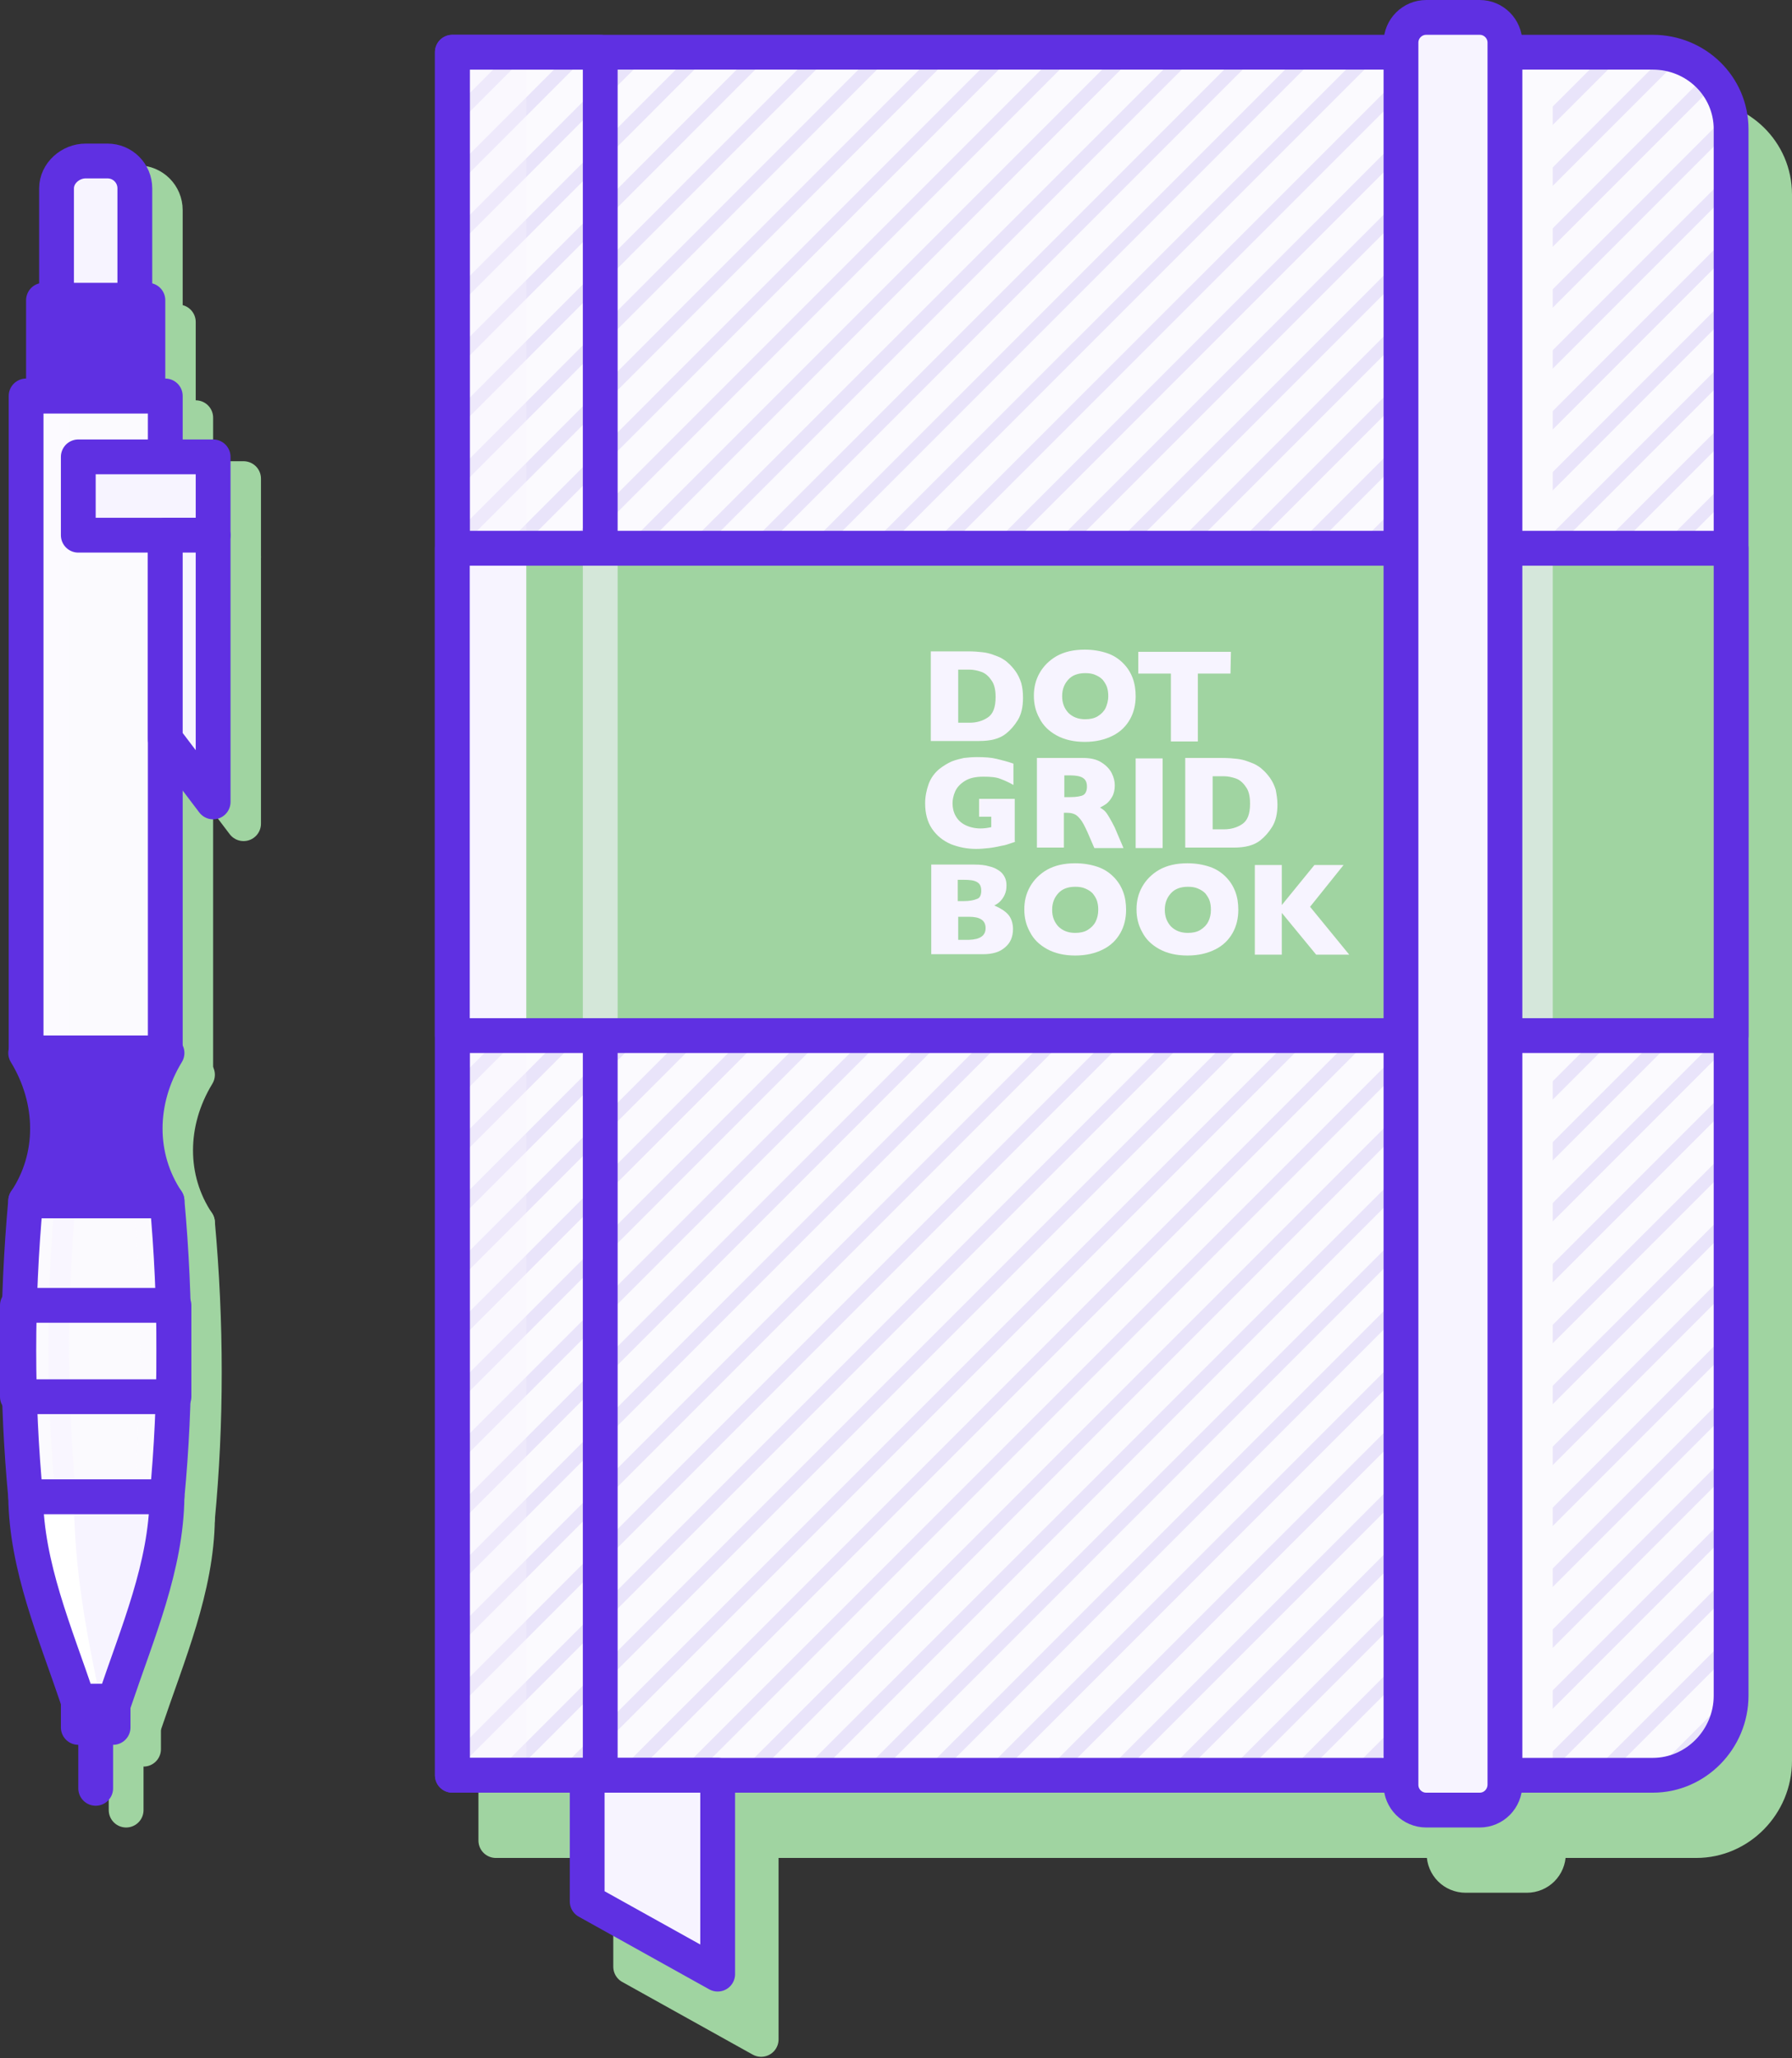 <svg width="412" height="473" viewBox="0 0 412 473" fill="none" xmlns="http://www.w3.org/2000/svg">
<rect x="0" y="0" width="412" height="473" fill="#333333" stroke="none"/>
<path d="M390 423H114V27H390C399.9 27 408 34.8 408 44.7V404.7C408 414.7 399.9 423 390 423Z" fill="#A0D4A1" stroke="#A0D4A1" stroke-width="8" stroke-miterlimit="10" stroke-linecap="round" stroke-linejoin="round"/>
<path d="M351 431H337C334.2 431 332 428.8 332 426V24C332 21.2 334.2 19 337 19H351C353.8 19 356 21.2 356 24V426C356 428.8 353.8 431 351 431Z" fill="#A0D4A1" stroke="#A0D4A1" stroke-width="8" stroke-miterlimit="10" stroke-linecap="round" stroke-linejoin="round"/>
<path d="M175 468.7L145 452V423H175V468.7Z" fill="#A0D4A1" stroke="#A0D4A1" stroke-width="8" stroke-miterlimit="10" stroke-linecap="round" stroke-linejoin="round"/>
<path d="M380 408H104V12H380C389.9 12 398 19.8 398 29.7V389.7C398 399.7 389.9 408 380 408Z" fill="#FBFAFE"/>
<mask id="mask0_449_14914" style="mask-type:alpha" maskUnits="userSpaceOnUse" x="104" y="14" width="294" height="396">
<path d="M380 410H104V14H380C389.9 14 398 21.8 398 31.7V391.7C398 401.7 389.9 410 380 410Z" fill="white"/>
</mask>
<g mask="url(#mask0_449_14914)">
<path opacity="0.11" d="M78.4 712.598C78 712.598 77.6 712.498 77.3 712.198C76.7 711.598 76.7 710.698 77.3 710.098L421.7 365.798C422.3 365.198 423.2 365.198 423.8 365.798C424.4 366.398 424.4 367.298 423.8 367.898L79.5 712.198C79.2 712.498 78.8 712.598 78.4 712.598Z" fill="#5F30E2"/>
<path opacity="0.11" d="M78.4 698.598C78 698.598 77.6 698.498 77.3 698.198C76.7 697.598 76.7 696.698 77.3 696.098L421.7 351.798C422.3 351.198 423.2 351.198 423.8 351.798C424.4 352.398 424.4 353.298 423.8 353.898L79.5 698.198C79.2 698.498 78.8 698.598 78.4 698.598Z" fill="#5F30E2"/>
<path opacity="0.11" d="M78.4 684.598C78 684.598 77.6 684.498 77.3 684.198C76.7 683.598 76.7 682.698 77.3 682.098L421.7 337.798C422.3 337.198 423.2 337.198 423.8 337.798C424.4 338.398 424.4 339.298 423.8 339.898L79.5 684.198C79.2 684.498 78.8 684.598 78.4 684.598Z" fill="#5F30E2"/>
<path opacity="0.11" d="M78.4 670.598C78 670.598 77.6 670.498 77.3 670.198C76.7 669.598 76.7 668.698 77.3 668.098L421.7 323.798C422.3 323.198 423.2 323.198 423.8 323.798C424.4 324.398 424.4 325.298 423.8 325.898L79.5 670.198C79.2 670.498 78.8 670.598 78.4 670.598Z" fill="#5F30E2"/>
<path opacity="0.11" d="M78.4 656.598C78 656.598 77.6 656.498 77.3 656.198C76.7 655.598 76.7 654.698 77.3 654.098L421.7 309.798C422.3 309.198 423.2 309.198 423.8 309.798C424.4 310.398 424.4 311.298 423.8 311.898L79.5 656.198C79.2 656.498 78.8 656.598 78.4 656.598Z" fill="#5F30E2"/>
<path opacity="0.11" d="M78.4 642.598C78 642.598 77.6 642.498 77.3 642.198C76.7 641.598 76.7 640.698 77.3 640.098L421.7 295.798C422.3 295.198 423.2 295.198 423.8 295.798C424.4 296.398 424.4 297.298 423.8 297.898L79.5 642.198C79.2 642.498 78.8 642.598 78.4 642.598Z" fill="#5F30E2"/>
<path opacity="0.11" d="M78.4 628.598C78 628.598 77.6 628.498 77.3 628.198C76.7 627.598 76.7 626.698 77.3 626.098L421.7 281.798C422.3 281.198 423.2 281.198 423.8 281.798C424.4 282.398 424.4 283.298 423.8 283.898L79.5 628.198C79.2 628.498 78.8 628.598 78.4 628.598Z" fill="#5F30E2"/>
<path opacity="0.11" d="M78.4 614.598C78 614.598 77.6 614.498 77.3 614.198C76.7 613.598 76.7 612.698 77.3 612.098L421.7 267.798C422.3 267.198 423.2 267.198 423.8 267.798C424.4 268.398 424.4 269.298 423.8 269.898L79.5 614.198C79.2 614.498 78.8 614.598 78.4 614.598Z" fill="#5F30E2"/>
<path opacity="0.11" d="M78.4 600.598C78 600.598 77.6 600.498 77.3 600.198C76.7 599.598 76.7 598.698 77.3 598.098L421.7 253.798C422.3 253.198 423.2 253.198 423.8 253.798C424.4 254.398 424.4 255.298 423.8 255.898L79.5 600.198C79.2 600.498 78.8 600.598 78.4 600.598Z" fill="#5F30E2"/>
<path opacity="0.11" d="M78.4 586.598C78 586.598 77.6 586.498 77.3 586.198C76.7 585.598 76.7 584.698 77.3 584.098L421.7 239.798C422.3 239.198 423.2 239.198 423.8 239.798C424.4 240.398 424.4 241.298 423.8 241.898L79.5 586.198C79.2 586.498 78.8 586.598 78.4 586.598Z" fill="#5F30E2"/>
<path opacity="0.11" d="M78.4 572.598C78 572.598 77.6 572.498 77.3 572.198C76.7 571.598 76.7 570.698 77.3 570.098L421.7 225.798C422.3 225.198 423.2 225.198 423.8 225.798C424.4 226.398 424.4 227.298 423.8 227.898L79.5 572.198C79.2 572.498 78.8 572.598 78.4 572.598Z" fill="#5F30E2"/>
<path opacity="0.11" d="M78.4 558.598C78 558.598 77.6 558.498 77.3 558.198C76.7 557.598 76.7 556.698 77.3 556.098L421.7 211.798C422.3 211.198 423.2 211.198 423.8 211.798C424.4 212.398 424.4 213.298 423.8 213.898L79.5 558.198C79.2 558.498 78.8 558.598 78.4 558.598Z" fill="#5F30E2"/>
<path opacity="0.11" d="M78.4 544.598C78 544.598 77.6 544.498 77.3 544.198C76.7 543.598 76.7 542.698 77.3 542.098L421.7 197.798C422.3 197.198 423.2 197.198 423.8 197.798C424.4 198.398 424.4 199.298 423.8 199.898L79.5 544.198C79.2 544.498 78.8 544.598 78.4 544.598Z" fill="#5F30E2"/>
<path opacity="0.11" d="M78.4 530.598C78 530.598 77.6 530.498 77.3 530.198C76.7 529.598 76.7 528.698 77.3 528.098L421.7 183.798C422.3 183.198 423.2 183.198 423.8 183.798C424.4 184.398 424.4 185.298 423.8 185.898L79.5 530.198C79.2 530.498 78.8 530.598 78.4 530.598Z" fill="#5F30E2"/>
<path opacity="0.11" d="M78.4 516.598C78 516.598 77.6 516.498 77.3 516.198C76.7 515.598 76.7 514.698 77.3 514.098L421.7 169.798C422.3 169.198 423.2 169.198 423.8 169.798C424.4 170.398 424.4 171.298 423.8 171.898L79.5 516.198C79.2 516.498 78.8 516.598 78.4 516.598Z" fill="#5F30E2"/>
<path opacity="0.11" d="M78.4 502.598C78 502.598 77.6 502.498 77.3 502.198C76.7 501.598 76.7 500.698 77.3 500.098L421.7 155.798C422.3 155.198 423.2 155.198 423.8 155.798C424.4 156.398 424.4 157.298 423.8 157.898L79.5 502.198C79.2 502.498 78.8 502.598 78.4 502.598Z" fill="#5F30E2"/>
<path opacity="0.11" d="M78.4 488.598C78 488.598 77.6 488.498 77.3 488.198C76.7 487.598 76.7 486.698 77.3 486.098L421.7 141.798C422.3 141.198 423.2 141.198 423.8 141.798C424.4 142.398 424.4 143.298 423.8 143.898L79.5 488.198C79.2 488.498 78.8 488.598 78.4 488.598Z" fill="#5F30E2"/>
<path opacity="0.11" d="M78.4 474.598C78 474.598 77.6 474.498 77.3 474.198C76.7 473.598 76.7 472.698 77.3 472.098L421.7 127.798C422.3 127.198 423.2 127.198 423.8 127.798C424.4 128.398 424.4 129.298 423.8 129.898L79.5 474.198C79.2 474.498 78.8 474.598 78.4 474.598Z" fill="#5F30E2"/>
<path opacity="0.11" d="M78.4 460.598C78 460.598 77.6 460.498 77.3 460.198C76.7 459.598 76.7 458.698 77.3 458.098L421.7 113.798C422.3 113.198 423.2 113.198 423.8 113.798C424.4 114.398 424.4 115.298 423.8 115.898L79.5 460.198C79.2 460.498 78.8 460.598 78.4 460.598Z" fill="#5F30E2"/>
<path opacity="0.11" d="M78.4 446.598C78 446.598 77.6 446.498 77.3 446.198C76.7 445.598 76.7 444.698 77.3 444.098L421.7 99.798C422.3 99.198 423.2 99.198 423.8 99.798C424.4 100.398 424.4 101.298 423.8 101.898L79.5 446.198C79.2 446.498 78.8 446.598 78.4 446.598Z" fill="#5F30E2"/>
<path opacity="0.11" d="M78.4 432.598C78 432.598 77.6 432.498 77.3 432.198C76.7 431.598 76.7 430.698 77.3 430.098L421.7 85.798C422.3 85.198 423.2 85.198 423.8 85.798C424.4 86.398 424.4 87.298 423.8 87.898L79.5 432.198C79.2 432.498 78.8 432.598 78.4 432.598Z" fill="#5F30E2"/>
<path opacity="0.11" d="M78.4 418.598C78 418.598 77.6 418.498 77.3 418.198C76.7 417.598 76.7 416.698 77.3 416.098L421.7 71.798C422.3 71.198 423.2 71.198 423.8 71.798C424.4 72.398 424.4 73.298 423.8 73.898L79.5 418.198C79.2 418.498 78.8 418.598 78.4 418.598Z" fill="#5F30E2"/>
<path opacity="0.11" d="M78.4 404.598C78 404.598 77.6 404.498 77.3 404.198C76.7 403.598 76.7 402.698 77.3 402.098L421.7 57.798C422.3 57.198 423.2 57.198 423.8 57.798C424.4 58.398 424.4 59.298 423.8 59.898L79.5 404.198C79.2 404.498 78.8 404.598 78.4 404.598Z" fill="#5F30E2"/>
<path opacity="0.11" d="M78.4 390.598C78 390.598 77.6 390.498 77.3 390.198C76.7 389.598 76.7 388.698 77.3 388.098L421.7 43.798C422.3 43.198 423.2 43.198 423.8 43.798C424.4 44.398 424.4 45.298 423.8 45.898L79.5 390.198C79.2 390.498 78.8 390.598 78.4 390.598Z" fill="#5F30E2"/>
<path opacity="0.11" d="M78.4 376.598C78 376.598 77.6 376.498 77.3 376.198C76.7 375.598 76.7 374.698 77.3 374.098L421.7 29.798C422.3 29.198 423.2 29.198 423.8 29.798C424.4 30.398 424.4 31.298 423.8 31.898L79.5 376.198C79.2 376.498 78.8 376.598 78.4 376.598Z" fill="#5F30E2"/>
<path opacity="0.11" d="M78.4 362.598C78 362.598 77.6 362.498 77.3 362.198C76.7 361.598 76.7 360.698 77.3 360.098L421.7 15.798C422.3 15.198 423.2 15.198 423.8 15.798C424.4 16.398 424.4 17.298 423.8 17.898L79.5 362.198C79.2 362.498 78.8 362.598 78.4 362.598Z" fill="#5F30E2"/>
<path opacity="0.11" d="M78.4 348.598C78 348.598 77.6 348.498 77.3 348.198C76.7 347.598 76.7 346.698 77.3 346.098L421.7 1.798C422.3 1.198 423.2 1.198 423.8 1.798C424.4 2.398 424.4 3.298 423.8 3.898L79.5 348.198C79.2 348.498 78.8 348.598 78.4 348.598Z" fill="#5F30E2"/>
<path opacity="0.11" d="M78.4 334.598C78 334.598 77.6 334.498 77.3 334.198C76.7 333.598 76.7 332.698 77.3 332.098L421.7 -12.202C422.3 -12.802 423.2 -12.802 423.8 -12.202C424.4 -11.602 424.4 -10.702 423.8 -10.102L79.5 334.198C79.2 334.498 78.8 334.598 78.4 334.598Z" fill="#5F30E2"/>
<path opacity="0.11" d="M78.4 320.598C78 320.598 77.6 320.498 77.3 320.198C76.7 319.598 76.7 318.698 77.3 318.098L421.7 -26.202C422.3 -26.802 423.2 -26.802 423.8 -26.202C424.4 -25.602 424.4 -24.702 423.8 -24.102L79.5 320.198C79.2 320.498 78.8 320.598 78.4 320.598Z" fill="#5F30E2"/>
<path opacity="0.11" d="M78.4 306.598C78 306.598 77.6 306.498 77.3 306.198C76.7 305.598 76.7 304.698 77.3 304.098L421.7 -40.202C422.3 -40.802 423.2 -40.802 423.8 -40.202C424.4 -39.602 424.4 -38.702 423.8 -38.102L79.5 306.198C79.2 306.498 78.8 306.598 78.4 306.598Z" fill="#5F30E2"/>
<path opacity="0.11" d="M78.4 292.598C78 292.598 77.6 292.498 77.3 292.198C76.7 291.598 76.7 290.698 77.3 290.098L421.7 -54.202C422.3 -54.802 423.2 -54.802 423.8 -54.202C424.4 -53.602 424.4 -52.702 423.8 -52.102L79.5 292.198C79.2 292.498 78.8 292.598 78.4 292.598Z" fill="#5F30E2"/>
<path opacity="0.11" d="M78.4 278.598C78 278.598 77.6 278.498 77.3 278.198C76.7 277.598 76.7 276.698 77.3 276.098L421.7 -68.202C422.3 -68.802 423.2 -68.802 423.8 -68.202C424.4 -67.602 424.4 -66.702 423.8 -66.102L79.5 278.198C79.2 278.498 78.8 278.598 78.4 278.598Z" fill="#5F30E2"/>
<path opacity="0.11" d="M78.4 264.598C78 264.598 77.6 264.498 77.3 264.198C76.7 263.598 76.7 262.698 77.3 262.098L421.7 -82.202C422.3 -82.802 423.2 -82.802 423.8 -82.202C424.4 -81.602 424.4 -80.702 423.8 -80.102L79.5 264.198C79.2 264.498 78.8 264.598 78.4 264.598Z" fill="#5F30E2"/>
<path opacity="0.11" d="M78.4 250.598C78 250.598 77.6 250.498 77.3 250.198C76.7 249.598 76.7 248.698 77.3 248.098L421.7 -96.202C422.3 -96.802 423.2 -96.802 423.8 -96.202C424.4 -95.602 424.4 -94.702 423.8 -94.102L79.5 250.198C79.2 250.498 78.8 250.598 78.4 250.598Z" fill="#5F30E2"/>
<path opacity="0.11" d="M78.4 236.598C78 236.598 77.6 236.498 77.3 236.198C76.7 235.598 76.7 234.698 77.3 234.098L421.7 -110.202C422.3 -110.802 423.2 -110.802 423.8 -110.202C424.4 -109.602 424.4 -108.702 423.8 -108.102L79.5 236.198C79.2 236.498 78.8 236.598 78.4 236.598Z" fill="#5F30E2"/>
<path opacity="0.11" d="M78.4 222.598C78 222.598 77.6 222.498 77.3 222.198C76.7 221.598 76.7 220.698 77.3 220.098L421.7 -124.202C422.3 -124.802 423.2 -124.802 423.8 -124.202C424.4 -123.602 424.4 -122.702 423.8 -122.102L79.5 222.198C79.2 222.498 78.8 222.598 78.4 222.598Z" fill="#5F30E2"/>
<path opacity="0.11" d="M78.4 208.598C78 208.598 77.6 208.498 77.3 208.198C76.7 207.598 76.7 206.698 77.3 206.098L421.7 -138.202C422.3 -138.802 423.2 -138.802 423.8 -138.202C424.4 -137.602 424.4 -136.702 423.8 -136.102L79.5 208.198C79.2 208.498 78.8 208.598 78.4 208.598Z" fill="#5F30E2"/>
<path opacity="0.11" d="M78.4 194.6C78 194.6 77.6 194.5 77.3 194.2C76.7 193.6 76.7 192.7 77.3 192.1L421.7 -152.3C422.3 -152.9 423.2 -152.9 423.8 -152.3C424.4 -151.7 424.4 -150.8 423.8 -150.2L79.5 194.2C79.2 194.5 78.8 194.6 78.4 194.6Z" fill="#5F30E2"/>
<path opacity="0.11" d="M78.4 180.6C78 180.6 77.6 180.5 77.3 180.2C76.7 179.6 76.7 178.7 77.3 178.1L421.7 -166.3C422.3 -166.9 423.2 -166.9 423.8 -166.3C424.4 -165.7 424.4 -164.8 423.8 -164.2L79.5 180.2C79.2 180.5 78.8 180.6 78.4 180.6Z" fill="#5F30E2"/>
<path opacity="0.11" d="M78.4 166.598C78 166.598 77.6 166.498 77.3 166.198C76.7 165.598 76.7 164.698 77.3 164.098L421.7 -180.402C422.3 -181.002 423.2 -181.002 423.8 -180.402C424.4 -179.802 424.4 -178.902 423.8 -178.302L79.5 166.198C79.2 166.498 78.8 166.598 78.4 166.598Z" fill="#5F30E2"/>
<path opacity="0.11" d="M78.4 152.598C78 152.598 77.6 152.498 77.3 152.198C76.7 151.598 76.7 150.698 77.3 150.098L421.7 -194.402C422.3 -195.002 423.2 -195.002 423.8 -194.402C424.4 -193.802 424.4 -192.902 423.8 -192.302L79.5 152.198C79.2 152.498 78.8 152.598 78.4 152.598Z" fill="#5F30E2"/>
<path opacity="0.11" d="M78.4 138.598C78 138.598 77.6 138.498 77.3 138.198C76.7 137.598 76.7 136.698 77.3 136.098L421.7 -208.402C422.3 -209.002 423.2 -209.002 423.8 -208.402C424.4 -207.802 424.4 -206.902 423.8 -206.302L79.5 138.198C79.2 138.498 78.8 138.598 78.4 138.598Z" fill="#5F30E2"/>
<path opacity="0.11" d="M78.4 124.598C78 124.598 77.6 124.498 77.3 124.198C76.7 123.598 76.7 122.698 77.3 122.098L421.7 -222.402C422.3 -223.002 423.2 -223.002 423.8 -222.402C424.4 -221.802 424.4 -220.902 423.8 -220.302L79.5 124.198C79.2 124.498 78.8 124.598 78.4 124.598Z" fill="#5F30E2"/>
<path opacity="0.11" d="M78.4 110.598C78 110.598 77.6 110.498 77.3 110.198C76.7 109.598 76.7 108.698 77.3 108.098L421.7 -236.402C422.3 -237.002 423.2 -237.002 423.8 -236.402C424.4 -235.802 424.4 -234.902 423.8 -234.302L79.5 110.198C79.2 110.498 78.8 110.598 78.4 110.598Z" fill="#5F30E2"/>
<path opacity="0.11" d="M78.4 96.598C78 96.598 77.6 96.499 77.3 96.198C76.7 95.599 76.7 94.698 77.3 94.098L421.7 -250.402C422.3 -251.002 423.2 -251.002 423.8 -250.402C424.4 -249.802 424.4 -248.902 423.8 -248.302L79.5 96.198C79.2 96.499 78.8 96.598 78.4 96.598Z" fill="#5F30E2"/>
<path opacity="0.11" d="M78.4 82.598C78 82.598 77.6 82.499 77.3 82.198C76.7 81.599 76.7 80.698 77.3 80.098L421.7 -264.402C422.3 -265.002 423.2 -265.002 423.8 -264.402C424.4 -263.802 424.4 -262.902 423.8 -262.302L79.5 82.198C79.2 82.499 78.8 82.598 78.4 82.598Z" fill="#5F30E2"/>
<path opacity="0.11" d="M78.4 68.598C78 68.598 77.6 68.499 77.3 68.198C76.7 67.599 76.7 66.698 77.3 66.098L390.1 -246.902C390.7 -247.502 391.6 -247.502 392.2 -246.902C392.8 -246.302 392.8 -245.402 392.2 -244.802L79.5 68.198C79.2 68.499 78.8 68.598 78.4 68.598Z" fill="#5F30E2"/>
<path opacity="0.11" d="M78.4 54.598C78 54.598 77.6 54.498 77.3 54.199C76.7 53.599 76.7 52.698 77.3 52.098L370.7 -241.402C371.3 -242.002 372.2 -242.002 372.8 -241.402C373.4 -240.802 373.4 -239.902 372.8 -239.302L79.5 54.199C79.2 54.498 78.8 54.598 78.4 54.598Z" fill="#5F30E2"/>
</g>
<path d="M357 12H333V408H357V12Z" fill="#FBFAFE"/>
<path opacity="0.3" d="M121 12H104V408H121V12Z" fill="#F7F4FF"/>
<path d="M380 408H104V12H380C389.9 12 398 19.8 398 29.7V389.7C398 399.7 389.9 408 380 408Z" stroke="#5F30E2" stroke-width="8" stroke-miterlimit="10" stroke-linecap="round" stroke-linejoin="round"/>
<path d="M138 12H104V408H138V12Z" stroke="#5F30E2" stroke-width="8" stroke-miterlimit="10" stroke-linecap="round" stroke-linejoin="round"/>
<path d="M398 126H104V238H398V126Z" fill="#A0D4A1"/>
<path d="M235.2 160.399C235.2 162.499 234.8 164.199 234 165.499C233.2 166.799 232.3 167.799 231.3 168.599C229.8 169.799 227.8 170.299 225.1 170.299H214V149.699H222.6C223.9 149.699 225 149.799 225.9 149.899C226.8 149.999 227.6 150.199 228.4 150.499C229.2 150.799 229.8 150.999 230.3 151.299C230.8 151.599 231.3 151.899 231.7 152.299C232.4 152.899 233 153.599 233.5 154.299C234 154.999 234.5 155.999 234.8 156.999C235.1 158.099 235.2 159.199 235.2 160.399ZM228.9 160.199C228.9 158.499 228.6 157.199 227.9 156.299C227.3 155.399 226.5 154.699 225.6 154.399C224.7 154.099 223.8 153.899 222.9 153.899H220.3V166.099H222.9C224.5 166.099 225.9 165.699 227.1 164.899C228.3 164.099 228.9 162.599 228.9 160.199Z" fill="#F7F4FF"/>
<path d="M261.1 160.001C261.1 161.901 260.7 163.701 259.8 165.301C258.9 166.901 257.6 168.201 255.8 169.101C254 170.001 251.9 170.501 249.4 170.501C246.9 170.501 244.7 170.001 242.9 169.001C241.1 168.001 239.8 166.701 239 165.101C238.1 163.501 237.7 161.801 237.7 159.901C237.7 158.001 238.1 156.301 239 154.701C239.9 153.101 241.2 151.801 242.9 150.801C244.7 149.801 246.8 149.301 249.4 149.301C251.3 149.301 253 149.601 254.5 150.101C256 150.601 257.2 151.401 258.2 152.401C259.2 153.401 259.9 154.501 260.4 155.801C260.9 157.101 261.1 158.601 261.1 160.001ZM254.8 160.001C254.8 159.201 254.7 158.501 254.5 157.901C254.3 157.301 253.9 156.701 253.5 156.201C253 155.701 252.5 155.401 251.8 155.101C251.1 154.801 250.4 154.701 249.5 154.701C247.8 154.701 246.5 155.201 245.6 156.201C244.7 157.201 244.2 158.401 244.2 160.001C244.2 161.601 244.7 162.801 245.6 163.801C246.6 164.801 247.9 165.301 249.5 165.301C250.6 165.301 251.6 165.101 252.4 164.601C253.2 164.101 253.8 163.501 254.2 162.701C254.5 162.001 254.8 161.101 254.8 160.001Z" fill="#F7F4FF"/>
<path d="M282.9 154.801H275.4V170.401H269.2V154.801H261.7V149.801H283L282.9 154.801Z" fill="#F7F4FF"/>
<path d="M233.5 193.4C233.1 193.6 232.7 193.7 232.4 193.8C232.1 193.9 231.8 194 231.5 194.1C231.2 194.2 230.8 194.3 230.2 194.4C229.3 194.6 228.3 194.8 227.4 194.9C226.5 195 225.5 195.1 224.4 195.1C222.3 195.1 220.4 194.7 218.6 194C216.8 193.2 215.4 192.1 214.3 190.5C213.2 188.9 212.7 186.9 212.7 184.6C212.7 183.1 213 181.6 213.5 180.2C214 178.8 214.9 177.6 216 176.7C216.9 176 217.9 175.4 218.8 175C219.8 174.6 220.7 174.4 221.6 174.2C222.5 174.1 223.5 174 224.6 174C226.4 174 227.9 174.1 229.1 174.4C230.3 174.7 231.6 175 233 175.5V180.4C232.1 179.9 231.1 179.4 230 179C229 178.6 227.7 178.5 226.1 178.5C224.3 178.5 222.9 178.8 221.8 179.5C220.7 180.2 220 181 219.6 181.9C219.2 182.8 219 183.8 219 184.6C219 185.6 219.2 186.6 219.7 187.5C220.2 188.4 220.9 189.1 221.9 189.6C222.9 190.1 224.1 190.4 225.4 190.4C226.2 190.4 227 190.3 227.9 190.1V187.7H225.1V183.6H233.3V193.4H233.5Z" fill="#F7F4FF"/>
<path d="M258.3 194.899H251.6L250 191.199C249.4 189.899 248.9 188.899 248.4 188.299C247.9 187.699 247.5 187.299 247 187.099C246.5 186.899 246 186.799 245.3 186.799H244.6V194.799H238.4V174.199H249C250.7 174.199 252.1 174.499 253.2 175.199C254.3 175.899 255.1 176.699 255.6 177.699C256.1 178.699 256.3 179.599 256.3 180.499C256.3 181.499 256.1 182.399 255.7 183.099C255.3 183.799 254.9 184.299 254.4 184.699C254 184.999 253.5 185.299 252.9 185.599C253.6 185.999 254.1 186.399 254.5 186.999C254.9 187.599 255.5 188.599 256.3 190.199L258.3 194.899ZM249.9 180.799C249.9 179.799 249.6 179.199 249 178.799C248.4 178.399 247.4 178.199 246 178.199H244.7V183.199H246C247.5 183.199 248.6 182.999 249.1 182.699C249.6 182.399 249.9 181.699 249.9 180.799Z" fill="#F7F4FF"/>
<path d="M267.3 194.901H261.1V174.301H267.3V194.901Z" fill="#F7F4FF"/>
<path d="M293.7 184.899C293.7 186.999 293.3 188.699 292.5 189.999C291.7 191.299 290.8 192.299 289.8 193.099C288.3 194.299 286.3 194.799 283.6 194.799H272.5V174.199H281.1C282.4 174.199 283.5 174.299 284.4 174.399C285.3 174.499 286.1 174.699 286.9 174.999C287.7 175.299 288.3 175.499 288.8 175.799C289.3 176.099 289.8 176.399 290.2 176.799C290.9 177.399 291.5 178.099 292 178.799C292.5 179.499 293 180.499 293.3 181.499C293.5 182.599 293.7 183.699 293.7 184.899ZM287.4 184.699C287.4 182.999 287.1 181.699 286.4 180.799C285.8 179.899 285 179.199 284.1 178.899C283.2 178.599 282.3 178.399 281.4 178.399H278.8V190.599H281.4C283 190.599 284.4 190.199 285.6 189.399C286.8 188.599 287.4 187.099 287.4 184.699Z" fill="#F7F4FF"/>
<path d="M232.9 213.499C232.9 215.299 232.3 216.699 231.1 217.699C229.9 218.799 228.2 219.299 226 219.299H214.1V198.699H224C225.3 198.699 226.4 198.799 227.4 199.099C228.4 199.299 229.1 199.699 229.7 200.099C230.3 200.499 230.7 200.999 231 201.599C231.3 202.199 231.4 202.799 231.4 203.499C231.4 204.299 231.3 204.899 231 205.599C230.7 206.299 230.3 206.799 229.9 207.199C229.5 207.599 229 207.899 228.6 208.099C230 208.699 231.1 209.399 231.8 210.199C232.5 210.999 232.9 212.199 232.9 213.499ZM225.6 204.699C225.6 203.699 225.3 203.099 224.6 202.699C223.9 202.299 222.9 202.199 221.5 202.199H220.2V207.099H221.5C222.9 207.099 223.9 206.899 224.6 206.599C225.3 206.399 225.6 205.699 225.6 204.699ZM226.6 213.299C226.6 211.499 225.3 210.699 222.8 210.699H220.3V215.999H222.8C225.4 215.899 226.6 214.999 226.6 213.299Z" fill="#F7F4FF"/>
<path d="M258.9 209.102C258.9 211.002 258.5 212.802 257.6 214.402C256.7 216.002 255.4 217.302 253.6 218.202C251.8 219.102 249.7 219.602 247.2 219.602C244.7 219.602 242.5 219.102 240.7 218.102C238.9 217.102 237.6 215.802 236.8 214.202C235.9 212.602 235.5 210.902 235.5 209.002C235.5 207.102 235.9 205.402 236.8 203.802C237.7 202.202 239 200.902 240.7 199.902C242.5 198.902 244.6 198.402 247.2 198.402C249.1 198.402 250.8 198.702 252.3 199.202C253.8 199.702 255 200.502 256 201.502C257 202.502 257.7 203.602 258.2 204.902C258.7 206.202 258.9 207.602 258.9 209.102ZM252.5 209.102C252.5 208.302 252.4 207.602 252.2 207.002C252 206.402 251.6 205.802 251.2 205.302C250.7 204.802 250.2 204.502 249.5 204.202C248.8 203.902 248.1 203.802 247.2 203.802C245.5 203.802 244.2 204.302 243.3 205.302C242.4 206.302 241.9 207.502 241.9 209.102C241.9 210.702 242.4 211.902 243.3 212.902C244.3 213.902 245.6 214.402 247.2 214.402C248.3 214.402 249.3 214.202 250.1 213.702C250.9 213.202 251.5 212.602 251.9 211.802C252.3 211.002 252.5 210.102 252.5 209.102Z" fill="#F7F4FF"/>
<path d="M284.7 209.102C284.7 211.002 284.3 212.802 283.4 214.402C282.5 216.002 281.2 217.302 279.4 218.202C277.6 219.102 275.5 219.602 273 219.602C270.5 219.602 268.3 219.102 266.5 218.102C264.7 217.102 263.4 215.802 262.6 214.202C261.7 212.602 261.3 210.902 261.3 209.002C261.3 207.102 261.7 205.402 262.6 203.802C263.5 202.202 264.8 200.902 266.5 199.902C268.3 198.902 270.4 198.402 273 198.402C274.9 198.402 276.6 198.702 278.1 199.202C279.6 199.702 280.8 200.502 281.8 201.502C282.8 202.502 283.5 203.602 284 204.902C284.5 206.202 284.7 207.602 284.7 209.102ZM278.4 209.102C278.4 208.302 278.3 207.602 278.1 207.002C277.9 206.402 277.5 205.802 277.1 205.302C276.6 204.802 276.1 204.502 275.4 204.202C274.7 203.902 274 203.802 273.1 203.802C271.4 203.802 270.1 204.302 269.2 205.302C268.3 206.302 267.8 207.502 267.8 209.102C267.8 210.702 268.3 211.902 269.2 212.902C270.2 213.902 271.5 214.402 273.1 214.402C274.2 214.402 275.2 214.202 276 213.702C276.8 213.202 277.4 212.602 277.8 211.802C278.2 211.002 278.4 210.102 278.4 209.102Z" fill="#F7F4FF"/>
<path d="M310.2 219.401H302.6L294.7 209.801V219.401H288.5V198.801H294.7V208.001L302.2 198.801H308.9L301.2 208.401L310.2 219.401Z" fill="#F7F4FF"/>
<path opacity="0.6" d="M138 126V238" stroke="#F7F4FF" stroke-width="8" stroke-miterlimit="10"/>
<path d="M121 126H104V238H121V126Z" fill="#F7F4FF"/>
<path opacity="0.61" d="M357 126H340V238H357V126Z" fill="#F7F4FF"/>
<path d="M398 126H104V238H398V126Z" stroke="#5F30E2" stroke-width="8" stroke-miterlimit="10" stroke-linecap="round" stroke-linejoin="round"/>
<path d="M340.2 416H327.9C324.7 416 322.1 413.4 322.1 410.2V9.8C322.1 6.6 324.7 4 327.9 4H340.2C343.4 4 346 6.6 346 9.8V410.1C346 413.4 343.4 416 340.2 416Z" fill="#F7F4FF"/>
<path d="M340.2 416H327.9C324.7 416 322.1 413.4 322.1 410.2V9.8C322.1 6.6 324.7 4 327.9 4H340.2C343.4 4 346 6.6 346 9.8V410.1C346 413.4 343.4 416 340.2 416Z" stroke="#5F30E2" stroke-width="8" stroke-miterlimit="10" stroke-linecap="round" stroke-linejoin="round"/>
<path d="M165 453.7L135 437V408H165V453.7Z" fill="#F7F4FF"/>
<path opacity="0.62" d="M165 408H135V419.3H165V408Z" fill="#F7F4FF"/>
<path d="M165 453.7L135 437V408H165V453.7Z" stroke="#5F30E2" stroke-width="8" stroke-miterlimit="10" stroke-linecap="round" stroke-linejoin="round"/>
<path d="M45 96H13V247H45V96Z" fill="#A0D4A1" stroke="#A0D4A1" stroke-width="8" stroke-miterlimit="10" stroke-linecap="round" stroke-linejoin="round"/>
<path d="M45.4 349C34.6 349 23.7 349 12.9 349C10.8 327 10.8 304 12.9 281C23.7 281 34.6 281 45.4 281C47.5 304 47.5 327 45.4 349Z" fill="#A0D4A1" stroke="#A0D4A1" stroke-width="8" stroke-miterlimit="10" stroke-linecap="round" stroke-linejoin="round"/>
<path d="M45.4 281C34.6 281 23.7 281 12.9 281C19.6 271 19.6 258 12.9 247C23.7 247 34.6 247 45.4 247C38.7 258 38.7 271 45.4 281Z" fill="#A0D4A1" stroke="#A0D4A1" stroke-width="8" stroke-miterlimit="10" stroke-linecap="round" stroke-linejoin="round"/>
<path d="M33.3 396C38.7 380 45.2 365 45.4 349H12.9C13.1 365 19.6 380 25 396H33.3Z" fill="#A0D4A1" stroke="#A0D4A1" stroke-width="8" stroke-miterlimit="10" stroke-linecap="round" stroke-linejoin="round"/>
<path d="M33 396H25V402H33V396Z" fill="#A0D4A1" stroke="#A0D4A1" stroke-width="8" stroke-miterlimit="10" stroke-linecap="round" stroke-linejoin="round"/>
<path d="M29 403V416" stroke="#A0D4A1" stroke-width="8" stroke-miterlimit="10" stroke-linecap="round" stroke-linejoin="round"/>
<path d="M41 74H17V96H41V74Z" fill="#A0D4A1" stroke="#A0D4A1" stroke-width="8" stroke-miterlimit="10" stroke-linecap="round" stroke-linejoin="round"/>
<path d="M38 74H20V48.3C20 44.8 23.2 42 26.7 42H31.7C35.2 42 38 44.8 38 48.3V74Z" fill="#A0D4A1" stroke="#A0D4A1" stroke-width="8" stroke-miterlimit="10" stroke-linecap="round" stroke-linejoin="round"/>
<path d="M56 110H25V128H56V110Z" fill="#A0D4A1" stroke="#A0D4A1" stroke-width="8" stroke-miterlimit="10" stroke-linecap="round" stroke-linejoin="round"/>
<path d="M56 189.3L45 174.8V128H56V189.3Z" fill="#A0D4A1" stroke="#A0D4A1" stroke-width="8" stroke-miterlimit="10" stroke-linecap="round" stroke-linejoin="round"/>
<path d="M38.4 276C27.6 276 16.7 276 5.9 276C12.6 266 12.6 253 5.9 242C16.7 242 27.6 242 38.4 242C31.7 253 31.7 266 38.4 276Z" fill="#5F30E2"/>
<path d="M38 91H6V242H38V91Z" fill="#FBFAFE"/>
<path d="M38 91H6V242H38V91Z" fill="#FBFAFE"/>
<path opacity="0.64" d="M16 91H6V242H16V91Z" fill="#FBFAFE"/>
<path opacity="0.3" d="M38 91H29V242H38V91Z" fill="#FBFAFE"/>
<path d="M38 91H6V242H38V91Z" stroke="#5F30E2" stroke-width="8" stroke-miterlimit="10" stroke-linecap="round" stroke-linejoin="round"/>
<path d="M38.4 344C27.6 344 16.7 344 5.9 344C3.8 322 3.8 299 5.9 276C16.7 276 27.6 276 38.4 276C40.5 299 40.5 322 38.4 344Z" fill="#F7F4FF"/>
<path d="M38.4 344C27.6 344 16.7 344 5.9 344C3.8 322 3.8 299 5.9 276C16.7 276 27.6 276 38.4 276C40.5 299 40.5 322 38.4 344Z" fill="#FBFAFE"/>
<path opacity="0.3" d="M38.4 276C35.8 276 33.2 276 30.6 276C32.7 299 32.7 322 30.6 344C33.2 344 35.8 344 38.4 344C40.5 322 40.5 299 38.4 276Z" fill="#FBFAFE"/>
<path opacity="0.73" d="M17.4 343C15.8 343 14.3 343 12.7 343C10.6 321.3 10.6 298.7 12.6 276C14.2 276 15.8 276 17.4 276C15.4 298.7 15.4 321.3 17.4 343Z" fill="#F7F4FF"/>
<path d="M38.4 344C27.6 344 16.7 344 5.9 344C3.8 322 3.8 299 5.9 276C16.7 276 27.6 276 38.4 276C40.5 299 40.5 322 38.4 344Z" stroke="#5F30E2" stroke-width="8" stroke-miterlimit="10" stroke-linecap="round" stroke-linejoin="round"/>
<path d="M40 300H4V321H40V300Z" stroke="#5F30E2" stroke-width="8" stroke-miterlimit="10" stroke-linecap="round" stroke-linejoin="round"/>
<path d="M38.4 276C27.6 276 16.7 276 5.9 276C12.6 266 12.6 253 5.9 242C16.7 242 27.6 242 38.4 242C31.7 253 31.7 266 38.4 276Z" stroke="#5F30E2" stroke-width="8" stroke-miterlimit="10" stroke-linecap="round" stroke-linejoin="round"/>
<path d="M26.3 391C31.7 375 38.2 360 38.4 344H5.9C6.1 360 12.6 375 18 391H26.3Z" fill="#F7F4FF"/>
<path d="M38.4 344C38.4 344.3 38.4 344.7 38.4 345H17C17.1 360.7 19.9 375.7 23.2 391H18C12.6 375 6.1 360 5.9 344H38.4Z" fill="white"/>
<path d="M26.3 391C31.7 375 38.2 360 38.4 344H5.9C6.1 360 12.6 375 18 391H26.3Z" stroke="#5F30E2" stroke-width="8" stroke-miterlimit="10" stroke-linecap="round" stroke-linejoin="round"/>
<path d="M26 391H18V397H26V391Z" stroke="#5F30E2" stroke-width="8" stroke-miterlimit="10" stroke-linecap="round" stroke-linejoin="round"/>
<path d="M22 398V411" stroke="#5F30E2" stroke-width="8" stroke-miterlimit="10" stroke-linecap="round" stroke-linejoin="round"/>
<path d="M34 69H10V91H34V69Z" stroke="#5F30E2" stroke-width="8" stroke-miterlimit="10" stroke-linecap="round" stroke-linejoin="round"/>
<path d="M34 69H10V91H34V69Z" fill="#5F30E2"/>
<path d="M31 69H13V43.3C13 39.8 16.2 37 19.7 37H24.7C28.2 37 31 39.8 31 43.3V69Z" fill="#F7F4FF"/>
<path d="M31 69H13V43.3C13 39.8 16.2 37 19.7 37H24.7C28.2 37 31 39.8 31 43.3V69Z" stroke="#5F30E2" stroke-width="8" stroke-miterlimit="10" stroke-linecap="round" stroke-linejoin="round"/>
<path d="M49 105H18V123H49V105Z" fill="#F7F4FF"/>
<path d="M49 105H18V123H49V105Z" stroke="#5F30E2" stroke-width="8" stroke-miterlimit="10" stroke-linecap="round" stroke-linejoin="round"/>
<path d="M49 184.3L38 169.8V123H49V184.3Z" fill="#F7F4FF"/>
<path d="M49 184.3L38 169.8V123H49V184.3Z" stroke="#5F30E2" stroke-width="8" stroke-miterlimit="10" stroke-linecap="round" stroke-linejoin="round"/>
</svg>
